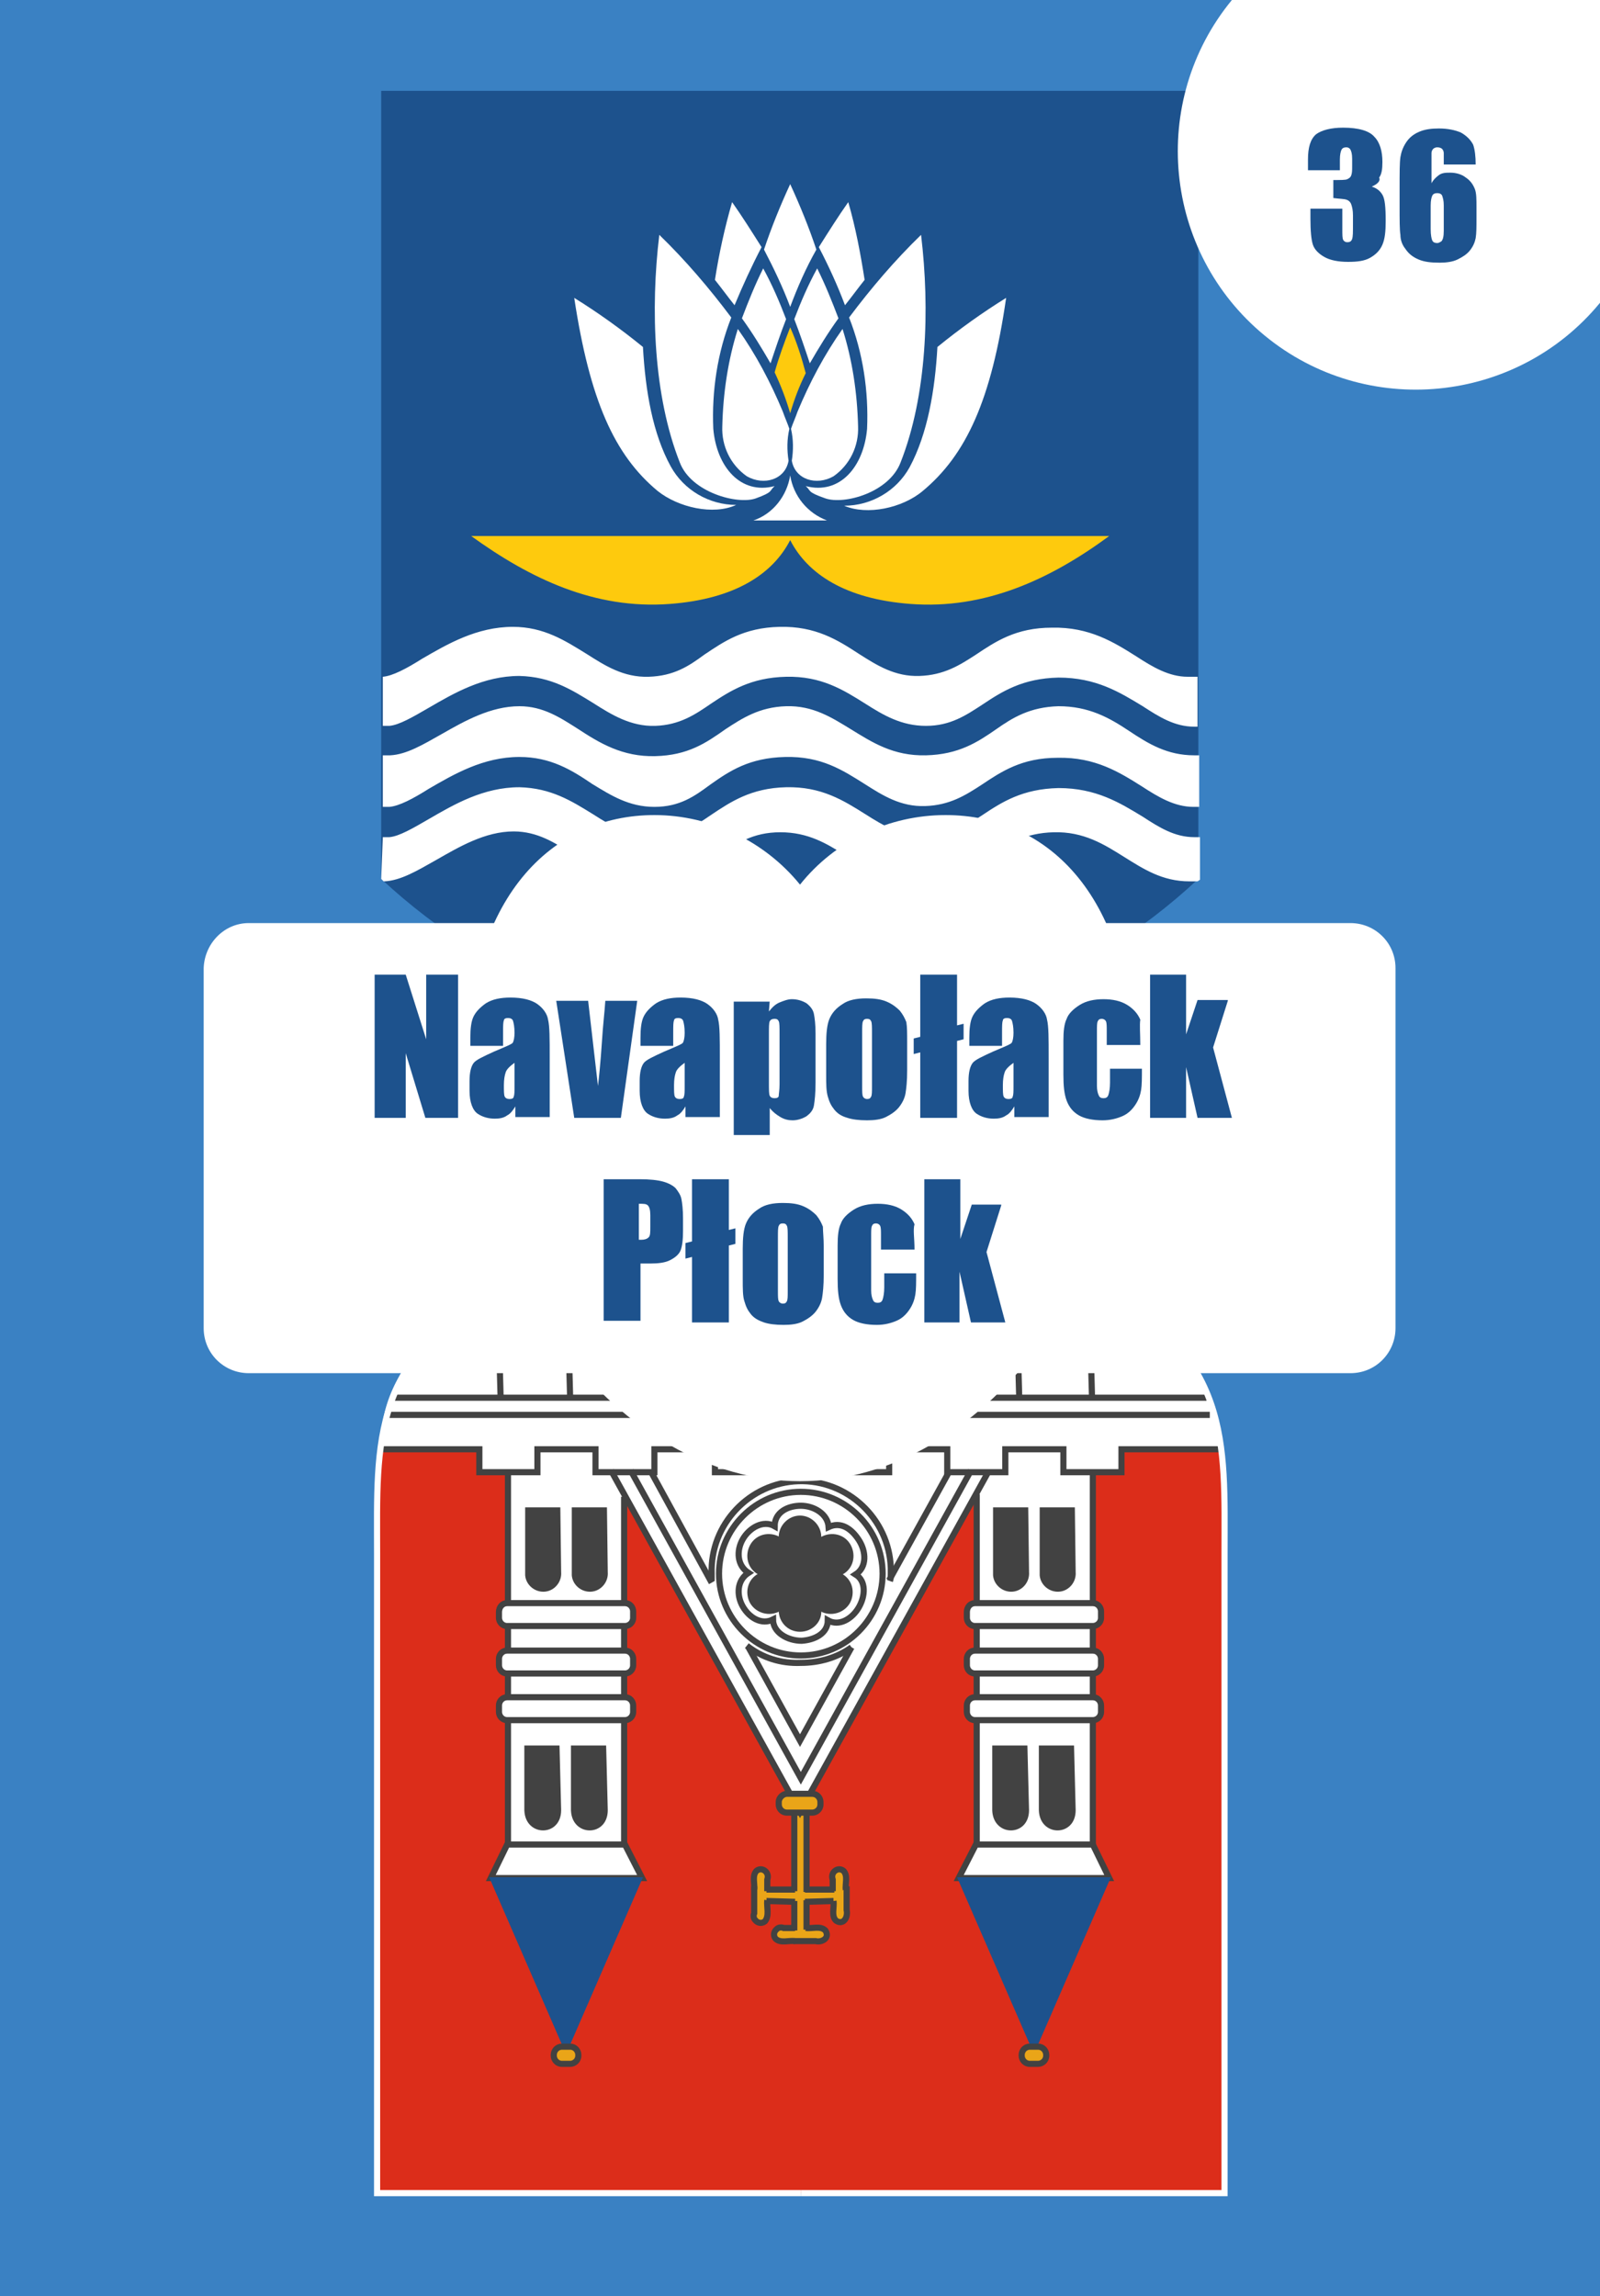 <?xml version="1.0" encoding="utf-8"?>
<!-- Generator: Adobe Illustrator 26.0.1, SVG Export Plug-In . SVG Version: 6.00 Build 0)  -->
<svg version="1.1" id="Слой_1" xmlns="http://www.w3.org/2000/svg" xmlns:xlink="http://www.w3.org/1999/xlink" x="0px" y="0px"
	 viewBox="0 0 195.6 280.6" style="enable-background:new 0 0 195.6 280.6;" xml:space="preserve">
<rect x="0" y="0" width="195.6" height="280.6" fill="#333333" stroke="none"/>
<style type="text/css">
	.st0{clip-path:url(#SVGID_00000180330748232285464800000013328326155104724121_);fill:#3A81C3;}
	.st1{clip-path:url(#SVGID_00000001657249245508281380000013901146207685534141_);}
	.st2{fill-rule:evenodd;clip-rule:evenodd;fill:#DC2D1A;}
	.st3{clip-path:url(#SVGID_00000173146518918345896250000008382686801535279002_);}
	.st4{fill-rule:evenodd;clip-rule:evenodd;fill:#FFFFFF;}
	.st5{fill:#FFFFFF;}
	.st6{clip-path:url(#SVGID_00000077311991076970897450000004373550240620998828_);}
	.st7{fill-rule:evenodd;clip-rule:evenodd;fill:#EAA518;}
	.st8{fill-rule:evenodd;clip-rule:evenodd;fill:#EAA518;stroke:#424242;stroke-width:0.75;stroke-miterlimit:10;}
	.st9{fill-rule:evenodd;clip-rule:evenodd;fill:#FFFFFF;stroke:#424242;stroke-width:0.75;stroke-miterlimit:10;}
	.st10{fill:#FFFFFF;stroke:#424242;stroke-width:0.75;stroke-miterlimit:10;}
	.st11{fill-rule:evenodd;clip-rule:evenodd;fill:#424242;}
	.st12{fill-rule:evenodd;clip-rule:evenodd;fill:#1D528D;}
	.st13{fill:#EAA518;stroke:#424242;stroke-width:0.75;stroke-miterlimit:10;}
	.st14{fill:#424242;}
	.st15{fill:none;stroke:#424242;stroke-width:0.75;stroke-miterlimit:10;}
	.st16{clip-path:url(#SVGID_00000161622017707104589360000000417990134980144562_);}
	.st17{fill:none;stroke:#FFFFFF;stroke-width:0.75;stroke-miterlimit:10;}
	
		.st18{clip-path:url(#SVGID_00000049184768563960796040000007547556583645388968_);fill-rule:evenodd;clip-rule:evenodd;fill:#1D528D;}
	.st19{clip-path:url(#SVGID_00000023243378046653680670000014668080488009671832_);fill:#FFFFFF;}
	.st20{clip-path:url(#SVGID_00000014600045973530258970000013658524778249485997_);fill:#FFFFFF;}
	.st21{clip-path:url(#SVGID_00000136369240503068457350000008167566765773509769_);fill:#FFFFFF;}
	
		.st22{clip-path:url(#SVGID_00000044149334520094348670000007816369445875019420_);fill-rule:evenodd;clip-rule:evenodd;fill:#FECA0D;}
	
		.st23{clip-path:url(#SVGID_00000044889025116714565260000012871874754095252923_);fill-rule:evenodd;clip-rule:evenodd;fill:#FECA0D;}
	
		.st24{clip-path:url(#SVGID_00000183235465568660104430000014166229195528298650_);fill-rule:evenodd;clip-rule:evenodd;fill:#FFFFFF;}
	
		.st25{clip-path:url(#SVGID_00000176757212982144202380000005741417093683095472_);fill-rule:evenodd;clip-rule:evenodd;fill:#FFFFFF;}
	
		.st26{clip-path:url(#SVGID_00000170966615698001337860000015463558188600088222_);fill-rule:evenodd;clip-rule:evenodd;fill:#FFFFFF;}
	
		.st27{clip-path:url(#SVGID_00000111187770443744305020000008603739220549805481_);fill-rule:evenodd;clip-rule:evenodd;fill:#FFFFFF;}
	
		.st28{clip-path:url(#SVGID_00000176012486231298198670000017929211627849076136_);fill-rule:evenodd;clip-rule:evenodd;fill:#FFFFFF;}
	
		.st29{clip-path:url(#SVGID_00000049906100392851541820000013381054765904888223_);fill-rule:evenodd;clip-rule:evenodd;fill:#FFFFFF;}
	
		.st30{clip-path:url(#SVGID_00000143583997977334527920000014614004885763866784_);fill-rule:evenodd;clip-rule:evenodd;fill:#FFFFFF;}
	
		.st31{clip-path:url(#SVGID_00000029734218687635033940000009591673728784104596_);fill-rule:evenodd;clip-rule:evenodd;fill:#FFFFFF;}
	
		.st32{clip-path:url(#SVGID_00000104673671146326679230000004205046333843003063_);fill-rule:evenodd;clip-rule:evenodd;fill:#FFFFFF;}
	
		.st33{clip-path:url(#SVGID_00000023281883041365333190000001481456181817770368_);fill-rule:evenodd;clip-rule:evenodd;fill:#FFFFFF;}
	
		.st34{clip-path:url(#SVGID_00000067920592188232221370000013127371928387157645_);fill-rule:evenodd;clip-rule:evenodd;fill:#FFFFFF;}
	
		.st35{clip-path:url(#SVGID_00000011750069163270491580000013894845344671048579_);fill-rule:evenodd;clip-rule:evenodd;fill:#FFFFFF;}
	.st36{clip-path:url(#SVGID_00000114766041732250813130000002438753362449116570_);fill:#FFFFFF;}
	.st37{clip-path:url(#SVGID_00000175316680671436002820000015465583441062636728_);fill:#FFFFFF;}
	.st38{clip-path:url(#SVGID_00000180358237706650280330000010662053114128913029_);fill:#FFFFFF;}
	.st39{enable-background:new    ;}
	.st40{fill:#1D528D;}
</style>
<g>
	<g>
		<defs>
			<rect id="SVGID_1_" width="195.6" height="280.6"/>
		</defs>
		<clipPath id="SVGID_00000036241878980703375120000003446089382982510487_">
			<use xlink:href="#SVGID_1_"  style="overflow:visible;"/>
		</clipPath>
		
			<rect x="-9.2" y="-8.4" style="clip-path:url(#SVGID_00000036241878980703375120000003446089382982510487_);fill:#3A81C3;" width="214" height="297.9"/>
	</g>
	<g>
		<defs>
			<rect id="SVGID_00000000921343053136180370000012052668588132050618_" width="195.6" height="280.6"/>
		</defs>
		<clipPath id="SVGID_00000155861700677284197200000018327074756922407308_">
			<use xlink:href="#SVGID_00000000921343053136180370000012052668588132050618_"  style="overflow:visible;"/>
		</clipPath>
		<g id="layer5" style="clip-path:url(#SVGID_00000155861700677284197200000018327074756922407308_);">
			<path id="path1481" class="st2" d="M98,138.1c7.7,7.7,24,12.1,35.7,18.5c16.9,9.1,16,19.6,16,33.2V268H97.9
				C90.4,204,91.2,144.9,98,138.1z"/>
			<path id="path1483" class="st2" d="M97.8,138.1c-7.7,7.7-24,12.1-35.7,18.5c-16.9,9.1-16,19.6-16,33.2V268h51.8"/>
		</g>
	</g>
	<g>
		<defs>
			<rect id="SVGID_00000000924589663409559040000001034632980142375320_" width="195.6" height="280.6"/>
		</defs>
		<clipPath id="SVGID_00000016038182567488603620000009388221439527080100_">
			<use xlink:href="#SVGID_00000000924589663409559040000001034632980142375320_"  style="overflow:visible;"/>
		</clipPath>
		<g id="layer4" style="clip-path:url(#SVGID_00000016038182567488603620000009388221439527080100_);">
			<path id="path2505" class="st4" d="M149.1,177.3H46.6c-1.1-22.3,40-27.3,51.2-39C108.6,148.9,149.8,155,149.1,177.3z"/>
			<g id="g2749">
				<path id="path2509" class="st4" d="M98.3,220.7l25.7-46.4H95.2C96.2,189.9,93.6,219,98.3,220.7z"/>
				<path id="path2512" class="st4" d="M97.8,221.7l-26.3-47.4h28.8C99.3,189.8,103,198.6,97.8,221.7z"/>
			</g>
			<rect id="rect2514" x="130" y="174.1" class="st5" width="7.1" height="5.9"/>
			<rect id="rect2520" x="58.7" y="174.4" class="st5" width="7.2" height="5.5"/>
			<rect id="rect2753" x="62.2" y="173.1" class="st5" width="14.4" height="9.8"/>
			<rect id="rect2755" x="119.3" y="175.9" class="st5" width="14.1" height="7.2"/>
		</g>
	</g>
	<g>
		<defs>
			<rect id="SVGID_00000172433694105732341660000003575117145451252879_" width="195.6" height="280.6"/>
		</defs>
		<clipPath id="SVGID_00000109718688920557788830000005737524808392076191_">
			<use xlink:href="#SVGID_00000172433694105732341660000003575117145451252879_"  style="overflow:visible;"/>
		</clipPath>
		<g id="layer3" style="clip-path:url(#SVGID_00000109718688920557788830000005737524808392076191_);">
			<g id="g3751">
				<path id="rect3705" class="st7" d="M97.1,237.2v-15.8c0.5,0.1,1.6-0.4,1.5,0.4v15.4L97.1,237.2L97.1,237.2z"/>
				<path id="rect2830" class="st7" d="M103.4,232.4H92.2c0.1-0.5-0.3-1.5,0.3-1.5h10.9V232.4z"/>
				<g id="g2802">
					<path id="path2776" class="st8" d="M97.2,237.2c-0.8-0.1-1.8,0.3-2.4-0.3c-0.3-0.4-0.2-0.9,0.2-1.2c0.2-0.2,0.6-0.2,0.8-0.1
						h1.4"/>
					<path id="path2778" class="st8" d="M98.5,235.6c0.8,0.1,1.8-0.3,2.4,0.3c0.6,0.9-0.4,1.5-1.2,1.3H97"/>
					<path id="path2780" class="st8" d="M97.1,235.9v-3.6 M98.6,221.4c0,3.3,0,6.5,0,9.8 M97.1,231.1v-9.7 M98.6,232.2v3.6"/>
				</g>
				<path id="path2812" class="st8" d="M92.2,231c0.1-0.8-0.3-1.8,0.3-2.4c0.4-0.3,0.9-0.2,1.2,0.2c0.2,0.3,0.2,0.6,0.1,0.9v1.4"/>
				<path id="path2814" class="st8" d="M93.8,232.2c-0.1,0.8,0.3,1.9-0.3,2.6c-0.4,0.3-0.9,0.2-1.2-0.2c-0.2-0.2-0.2-0.6-0.1-0.8
					c0-1.1,0-2.2,0-3.3"/>
				<path id="path2816" class="st8" d="M93.7,230.9h3.5 M97.2,232.4l-3.5-0.1"/>
				<path id="path2822" class="st8" d="M103.4,231c-0.1-0.8,0.3-1.8-0.3-2.4c-0.4-0.3-0.9-0.2-1.2,0.2c-0.2,0.3-0.2,0.6-0.1,0.9v1.4
					"/>
				<path id="path2824" class="st8" d="M101.9,232.3c0.1,0.8-0.3,1.8,0.3,2.4c0.9,0.6,1.5-0.4,1.3-1.3v-2.9"/>
				<path id="path2826" class="st8" d="M102,230.9h-3.6 M98.4,232.4l3.5-0.1"/>
			</g>
			<g id="g2646">
				<path id="rect2611" class="st9" d="M133.6,179.8v46.6h-14.2v-43.8"/>
				<path id="rect2617" class="st10" d="M119.2,207.4h14.4c0.6,0,1,0.5,1,1v0.8c0,0.6-0.5,1-1,1h-14.4c-0.6,0-1-0.5-1-1v-0.8
					C118.2,207.9,118.6,207.4,119.2,207.4z"/>
				<path id="rect2619" class="st10" d="M119.2,201.7h14.4c0.6,0,1,0.5,1,1v0.8c0,0.6-0.5,1-1,1h-14.4c-0.6,0-1-0.5-1-1v-0.8
					C118.2,202.2,118.6,201.7,119.2,201.7z"/>
				<path id="rect2621" class="st10" d="M119.2,195.9h14.4c0.6,0,1,0.5,1,1v0.8c0,0.6-0.5,1-1,1h-14.4c-0.6,0-1-0.5-1-1V197
					C118.2,196.4,118.6,195.9,119.2,195.9z"/>
				<g id="g2625">
					<path id="rect2593" class="st11" d="M131.5,221.2c0,3.3-4.4,3.3-4.5,0v-7.9h4.3L131.5,221.2z"/>
					<path id="path2623" class="st11" d="M125.8,221.2c0,3.3-4.4,3.3-4.5,0v-7.9h4.3L125.8,221.2z"/>
				</g>
				<g id="g2629">
					<path id="path2631" class="st11" d="M131.5,192.1c0.1,1.2-0.8,2.3-2,2.4c-1.2,0.1-2.3-0.8-2.4-2c0-0.1,0-0.3,0-0.4v-7.9h4.3
						L131.5,192.1z"/>
					<path id="path2633" class="st11" d="M125.8,192.1c0.1,1.2-0.8,2.3-2,2.4c-1.2,0.1-2.3-0.8-2.4-2c0-0.1,0-0.3,0-0.4v-7.9h4.3
						L125.8,192.1z"/>
				</g>
				<path id="path2635" class="st9" d="M133.6,225.4l2,4.1h-18.4l2.1-4.1H133.6z"/>
				<path id="path2637" class="st12" d="M135.8,229.4l-9.4,21.6l-9.4-21.6H135.8z"/>
				<path id="rect2639" class="st13" d="M125.9,250.1h1c0.6,0,1,0.5,1,1v0.1c0,0.6-0.5,1-1,1h-1c-0.6,0-1-0.5-1-1v-0.1
					C124.9,250.6,125.3,250.1,125.9,250.1z"/>
			</g>
			<g id="g2661">
				<path id="rect2663" class="st9" d="M76.3,182.9v43.4H62.1V180"/>
				<path id="rect2665" class="st10" d="M62,207.4h14.4c0.6,0,1,0.5,1,1v0.8c0,0.6-0.5,1-1,1H62c-0.6,0-1-0.5-1-1v-0.8
					C61,207.9,61.4,207.4,62,207.4z"/>
				<path id="rect2667" class="st10" d="M62,201.7h14.4c0.6,0,1,0.5,1,1v0.8c0,0.6-0.5,1-1,1H62c-0.6,0-1-0.5-1-1v-0.8
					C61,202.2,61.4,201.7,62,201.7z"/>
				<path id="rect2669" class="st10" d="M62,195.9h14.4c0.6,0,1,0.5,1,1v0.8c0,0.6-0.5,1-1,1H62c-0.6,0-1-0.5-1-1V197
					C61,196.4,61.4,195.9,62,195.9z"/>
				<g id="g2671">
					<path id="path2673" class="st11" d="M74.3,221.2c0,3.3-4.4,3.3-4.5,0v-7.9h4.3L74.3,221.2z"/>
					<path id="path2675" class="st11" d="M68.6,221.2c0,3.3-4.4,3.3-4.5,0v-7.9h4.3L68.6,221.2z"/>
				</g>
				<g id="g2677">
					<path id="path2679" class="st11" d="M74.3,192.1c0.1,1.2-0.8,2.3-2,2.4c-1.2,0.1-2.3-0.8-2.4-2c0-0.1,0-0.3,0-0.4v-7.9h4.3
						L74.3,192.1z"/>
					<path id="path2681" class="st11" d="M68.6,192.1c0.1,1.2-0.8,2.3-2,2.4c-1.2,0.1-2.3-0.8-2.4-2c0-0.1,0-0.3,0-0.4v-7.9h4.3
						L68.6,192.1z"/>
				</g>
				<path id="path2683" class="st9" d="M76.4,225.4l2.1,4.1H60l2-4.1H76.4z"/>
				<path id="path2685" class="st12" d="M78.6,229.4L69.2,251l-9.4-21.6H78.6z"/>
				<path id="rect2687" class="st13" d="M68.7,250.1h1c0.6,0,1,0.5,1,1v0.1c0,0.6-0.5,1-1,1h-1c-0.6,0-1-0.5-1-1v-0.1
					C67.7,250.6,68.1,250.1,68.7,250.1z"/>
			</g>
			<g id="g2491">
				<path id="path2428" class="st10" d="M98,200.5c1.6-0.1,3.2-0.9,3.2-2.5c1.4,0.8,3-0.2,3.8-1.6s0.9-3.2-0.4-4
					c1.4-0.9,1.3-2.8,0.4-4.2s-2.2-2.3-3.7-1.6c-0.1-1.6-1.8-2.6-3.4-2.6s-3.2,0.8-3.2,2.5c-1.4-0.8-3.1,0.2-3.9,1.6
					s-0.7,3.2,0.7,4.1c-1.4,0.9-1.5,2.7-0.7,4.1s2.3,2.3,3.7,1.6C94.5,199.5,96.3,200.5,98,200.5L98,200.5z"/>
				<path id="path2360" class="st14" d="M99.4,191.4c-0.7-1.3-0.3-2.9,1-3.6s2.9-0.3,3.6,1s0.3,2.9-1,3.6
					C101.8,193.1,100.2,192.7,99.4,191.4C99.5,191.4,99.5,191.4,99.4,191.4z"/>
				<path id="path2362" class="st14" d="M91.7,195.9c-0.7-1.3-0.3-2.9,1-3.6c1.3-0.7,2.9-0.3,3.6,1s0.3,2.9-1,3.6
					C94,197.6,92.4,197.1,91.7,195.9L91.7,195.9z"/>
				<path id="path2394" class="st14" d="M97.8,190.4c-1.5,0-2.6-1.2-2.6-2.6s1.2-2.6,2.6-2.6s2.6,1.2,2.6,2.6
					C100.5,189.3,99.3,190.4,97.8,190.4C97.9,190.5,97.9,190.5,97.8,190.4z"/>
				<path id="path2396" class="st14" d="M97.8,199.4c-1.5,0-2.6-1.2-2.6-2.6s1.2-2.6,2.6-2.6s2.6,1.2,2.6,2.6
					C100.5,198.2,99.3,199.4,97.8,199.4C97.9,199.4,97.9,199.4,97.8,199.4z"/>
				<path id="path2400" class="st14" d="M96.3,191.4c0.7-1.3,0.3-2.9-1-3.6s-2.9-0.3-3.6,1s-0.3,2.9,1,3.6
					C93.9,193.1,95.5,192.7,96.3,191.4C96.2,191.4,96.3,191.4,96.3,191.4z"/>
				<path id="path2402" class="st14" d="M103.9,195.9c0.7-1.3,0.3-2.9-1-3.6c-1.3-0.7-2.9-0.3-3.6,1s-0.3,2.9,1,3.6
					C101.6,197.6,103.2,197.1,103.9,195.9L103.9,195.9z"/>
				<path id="path2406" class="st14" d="M97.8,194.9c-1.5,0-2.6-1.2-2.6-2.6c0-1.5,1.2-2.6,2.6-2.6s2.6,1.2,2.6,2.6l0,0
					C100.5,193.8,99.3,194.9,97.8,194.9C97.9,194.9,97.9,194.9,97.8,194.9z"/>
			</g>
			<path id="path2487" class="st15" d="M104.1,201.3c-1.8,1.3-4,1.9-6.2,1.9c-2.4,0.1-4.7-0.6-6.6-2.1 M87,193.2c0-0.3,0-0.6,0-0.9
				c-0.2-6,4.6-11.1,10.6-11.3s11.1,4.6,11.3,10.6c0,0.2,0,0.4,0,0.7s0,0.6-0.1,0.9"/>
			<path id="path2489" class="st15" d="M87.9,192.3c0-5.5,4.5-10,10-10s10,4.5,10,10l0,0c0,5.5-4.5,10-10,10S87.9,197.8,87.9,192.3z
				"/>
			<path id="path2530" class="st15" d="M147.9,172.9H47.3"/>
			<path id="path2532" class="st15" d="M147.5,170.8H48.1"/>
			<path id="path2534" class="st15" d="M142.7,163.3H52.9"/>
			<path id="path2536" class="st15" d="M131.7,155.8h-68"/>
			<path id="path2538" class="st15" d="M149.3,177.1h-12.2v2.8H130v-2.8h-7.1v2.8h-7.1v-2.8h-7.1v2.8h-7.1v-2.8h-7.1v2.8h-7.1v-2.8
				H80v2.8h-7.2v-2.8h-7.1v2.8h-7.1v-2.8H46.5"/>
			<path id="path2540" class="st15" d="M133.5,170.8l-0.2-7.3"/>
			<path id="path2543" class="st15" d="M61.2,170.8l-0.2-7.3"/>
			<path id="path2545" class="st15" d="M69.7,170.8l-0.2-7.3"/>
			<path id="path2547" class="st15" d="M78.3,170.8l-0.2-7.3"/>
			<path id="path2549" class="st15" d="M124.6,170.8l-0.2-7.3"/>
			<path id="path2551" class="st15" d="M115.6,170.8l-0.2-7.3"/>
			<path id="path2553" class="st15" d="M106.7,170.8l-0.2-7.3"/>
			<path id="path2555" class="st15" d="M86.9,170.8l-0.2-7.3"/>
			<path id="path2557" class="st15" d="M129.1,163.2l-0.2-7.3"/>
			<path id="path2559" class="st15" d="M120.1,163.2l-0.2-7.3"/>
			<path id="path2561" class="st15" d="M74,163.3l-0.2-7.3"/>
			<path id="path2563" class="st15" d="M65.4,163.4l-0.2-7.3"/>
			<path id="path2565" class="st15" d="M124.3,156l-0.2-3.8"/>
			<path id="path2567" class="st15" d="M115.4,155.9l-0.2-7.3"/>
			<path id="path2569" class="st15" d="M69.6,156l-0.2-3"/>
			<path id="path2571" class="st15" d="M78.2,155.9l-0.2-6.5"/>
			<path id="path2575" class="st15" d="M74.7,179.7l23.1,41.7l23-41.5"/>
			<path id="path2577" class="st15" d="M77.1,179.7l20.8,37.6l20.8-37.6"/>
			<path id="path2579" class="st15" d="M79.5,179.7l7.5,13.7 M108.7,193.1l7.3-13.2 M91.5,201.3l6.3,11.4l6.3-11.4"/>
			<path id="path2584" class="st9" d="M111.5,146.7v10.1c0,7.5-6.1,13.7-13.7,13.7c-7.5,0-13.7-6.1-13.7-13.7v-10.1"/>
			<path id="path2587" class="st15" d="M108.9,145.4v11.5c0,6.1-5,11.1-11.1,11.1s-11.1-5-11.1-11.1v-11.6"/>
			<path id="path2597" class="st11" d="M105.1,157.8c0.1,5.4-7.3,5.4-7.4,0L97.6,138c2.2,2.2,4.7,4,7.5,5.3V157.8z"/>
			<path id="path2599" class="st11" d="M97.9,157.8c0,5.4-7.3,5.4-7.4,0v-14.5c2.5-1.6,5-3.4,7.4-5.3V157.8z"/>
			<path id="path2601" class="st11" d="M101.5,161.2c0,5.4-7.3,5.5-7.4,0v-12.9h7.4V161.2z"/>
			<path id="rect2757" class="st13" d="M96.2,219.2h3.1c0.6,0,1,0.5,1,1v0.3c0,0.6-0.5,1-1,1h-3.1c-0.6,0-1-0.5-1-1v-0.3
				C95.2,219.7,95.7,219.2,96.2,219.2z"/>
		</g>
	</g>
	<g>
		<defs>
			<rect id="SVGID_00000166658974461803436760000008668266902868528525_" width="195.6" height="280.6"/>
		</defs>
		<clipPath id="SVGID_00000155106362531855420250000007089760231954643628_">
			<use xlink:href="#SVGID_00000166658974461803436760000008668266902868528525_"  style="overflow:visible;"/>
		</clipPath>
		<g id="layer2" style="clip-path:url(#SVGID_00000155106362531855420250000007089760231954643628_);">
			<path id="path3989" class="st17" d="M98,138.1c7.7,7.7,24,12.1,35.7,18.5c16.9,9.1,16,19.6,16,33.2V268H97.9"/>
			<path id="path1478" class="st17" d="M97.8,138.1c-7.7,7.7-24,12.1-35.7,18.5c-16.9,9.1-16,19.6-16,33.2V268h51.8"/>
		</g>
	</g>
	<g>
		<defs>
			<rect id="SVGID_00000123426136375242276540000011500392470572572290_" width="195.6" height="280.6"/>
		</defs>
		<clipPath id="SVGID_00000069395501110711522070000011119743022057757613_">
			<use xlink:href="#SVGID_00000123426136375242276540000011500392470572572290_"  style="overflow:visible;"/>
		</clipPath>
		
			<path id="_50117184-1" style="clip-path:url(#SVGID_00000069395501110711522070000011119743022057757613_);fill-rule:evenodd;clip-rule:evenodd;fill:#1D528D;" d="
			M46.6,107.4c28.2,26.2,71.8,26.2,99.9,0V11.1H46.6V107.4z"/>
	</g>
	<g>
		<defs>
			<rect id="SVGID_00000156558748759176097240000004832498582532609173_" width="195.6" height="280.6"/>
		</defs>
		<clipPath id="SVGID_00000075135904734575410980000017987875874683020199_">
			<use xlink:href="#SVGID_00000156558748759176097240000004832498582532609173_"  style="overflow:visible;"/>
		</clipPath>
		<path id="path3826" style="clip-path:url(#SVGID_00000075135904734575410980000017987875874683020199_);fill:#FFFFFF;" d="
			M46.6,82.7h0.2c1.2-0.1,2.9-1,4.8-2.2c3.1-1.8,6.7-3.9,11.1-3.9c3.8,0,6.4,1.7,9,3.3c2.2,1.4,4.5,2.9,7.6,2.8s4.9-1.3,6.8-2.7
			c2.4-1.6,4.8-3.3,9.2-3.4s7.1,1.6,9.7,3.3c2.2,1.4,4.4,2.8,7.4,2.7s4.9-1.3,6.9-2.6c2.4-1.6,4.9-3.3,9.3-3.3
			c4.6-0.1,7.6,1.8,10.3,3.5c2,1.3,4,2.5,6.3,2.5c0.4,0,0.8,0,1.2,0v6.1H146c-2.4,0-4.3-1.2-6.3-2.5c-2.8-1.7-5.7-3.5-10.3-3.5
			c-4.4,0.1-6.9,1.7-9.3,3.3c-2,1.3-3.9,2.6-6.9,2.6s-5.2-1.3-7.4-2.7c-2.7-1.7-5.4-3.4-9.7-3.3s-6.8,1.7-9.2,3.3
			c-1.9,1.3-3.8,2.6-6.8,2.7s-5.4-1.4-7.6-2.8c-2.6-1.6-5.1-3.2-9-3.3c-4.4,0-8,2.1-11.1,3.9c-1.9,1.1-3.6,2.1-4.8,2.2h-0.8v-6H46.6
			z"/>
	</g>
	<g>
		<defs>
			<rect id="SVGID_00000164486873124968255120000000672390501767422341_" width="195.6" height="280.6"/>
		</defs>
		<clipPath id="SVGID_00000034796376862894096290000013167411475473484198_">
			<use xlink:href="#SVGID_00000164486873124968255120000000672390501767422341_"  style="overflow:visible;"/>
		</clipPath>
		<path id="path3824" style="clip-path:url(#SVGID_00000034796376862894096290000013167411475473484198_);fill:#FFFFFF;" d="
			M46.6,107.4l0.3,0.3H47c2-0.1,4-1.3,6.3-2.6c2.8-1.6,6-3.5,9.5-3.5c2.9,0,5.1,1.4,7.2,2.8c2.7,1.7,5.3,3.4,9.4,3.3
			s6.2-1.6,8.6-3.2c2-1.4,4-2.8,7.4-2.8s5.7,1.4,7.9,2.8c2.6,1.7,5.2,3.3,9.2,3.2s6.3-1.6,8.7-3.2c2-1.4,4.1-2.7,7.6-2.8
			c3.7-0.1,6.2,1.5,8.6,3s4.7,3,8,3h1l0.3-0.2v-5.2H146c-2.4,0-4.3-1.2-6.3-2.5c-2.8-1.7-5.7-3.5-10.3-3.5c-4.4,0.1-6.9,1.7-9.3,3.3
			c-2,1.3-3.9,2.6-6.9,2.6s-5.2-1.3-7.4-2.7c-2.7-1.7-5.4-3.4-9.7-3.3s-6.8,1.8-9.2,3.4c-1.9,1.3-3.8,2.6-6.8,2.7s-5.4-1.4-7.6-2.8
			c-2.6-1.6-5.1-3.2-9-3.3c-4.4,0-8,2.1-11.1,3.9c-1.9,1.1-3.6,2.1-4.8,2.2h-0.1c-0.2,0-0.5,0-0.7,0L46.6,107.4L46.6,107.4z"/>
	</g>
	<g>
		<defs>
			<rect id="SVGID_00000006686967721329671900000008836616148195367316_" width="195.6" height="280.6"/>
		</defs>
		<clipPath id="SVGID_00000021806906250838498250000004407195413111347355_">
			<use xlink:href="#SVGID_00000006686967721329671900000008836616148195367316_"  style="overflow:visible;"/>
		</clipPath>
		<path id="_160033752" style="clip-path:url(#SVGID_00000021806906250838498250000004407195413111347355_);fill:#FFFFFF;" d="
			M146.6,98.6v-6.3H146c-3.3,0-5.6-1.4-8-3s-4.9-3-8.6-3c-3.5,0.1-5.6,1.4-7.6,2.8c-2.3,1.6-4.6,3.1-8.6,3.2s-6.6-1.6-9.2-3.2
			c-2.3-1.4-4.6-2.9-7.9-2.8s-5.4,1.5-7.4,2.8c-2.4,1.7-4.6,3.2-8.6,3.3s-6.8-1.6-9.4-3.3c-2.2-1.4-4.3-2.8-7.2-2.8
			c-3.5,0-6.7,1.8-9.5,3.4c-2.3,1.3-4.3,2.5-6.3,2.6h-0.1c-0.3,0-0.6,0-0.8,0v6.3h0.8c1.2-0.1,2.9-1,4.8-2.2
			c3.1-1.8,6.7-3.9,11.1-3.9c3.8,0,6.4,1.6,8.9,3.3c2.3,1.4,4.5,2.8,7.6,2.8s4.9-1.3,6.8-2.7c2.4-1.7,4.8-3.3,9.2-3.4s7,1.6,9.7,3.3
			c2.2,1.4,4.4,2.8,7.4,2.7s4.9-1.3,6.9-2.6c2.4-1.6,4.9-3.3,9.3-3.3c4.6-0.1,7.6,1.8,10.3,3.5c2,1.3,4,2.5,6.3,2.5L146.6,98.6z"/>
	</g>
	<g>
		<defs>
			<rect id="SVGID_00000170969231053071081530000006314933668216632725_" width="195.6" height="280.6"/>
		</defs>
		<clipPath id="SVGID_00000090974696904993202950000015575872198674716832_">
			<use xlink:href="#SVGID_00000170969231053071081530000006314933668216632725_"  style="overflow:visible;"/>
		</clipPath>
		
			<path id="_160033320" style="clip-path:url(#SVGID_00000090974696904993202950000015575872198674716832_);fill-rule:evenodd;clip-rule:evenodd;fill:#FECA0D;" d="
			M135.6,65.5h-78c7.2,5.2,15.1,9,24.3,8.3c8-0.6,12.6-3.7,14.7-7.8c2.1,4.1,6.7,7.2,14.7,7.8C120.4,74.5,128.4,70.8,135.6,65.5
			L135.6,65.5z"/>
	</g>
	<g>
		<defs>
			<rect id="SVGID_00000063603133162601624750000014087609151319843257_" width="195.6" height="280.6"/>
		</defs>
		<clipPath id="SVGID_00000047020104810845853980000011488423264732106942_">
			<use xlink:href="#SVGID_00000063603133162601624750000014087609151319843257_"  style="overflow:visible;"/>
		</clipPath>
		
			<path id="_160034136" style="clip-path:url(#SVGID_00000047020104810845853980000011488423264732106942_);fill-rule:evenodd;clip-rule:evenodd;fill:#FECA0D;" d="
			M96.6,50.5c0.5-1.7,1.1-3.3,1.9-4.9c-0.5-1.9-1.1-3.8-1.9-5.6c-0.7,1.8-1.4,3.7-1.9,5.5C95.5,47.2,96.1,48.8,96.6,50.5z"/>
	</g>
	<g>
		<defs>
			<rect id="SVGID_00000092438202599775204220000012432414162019970437_" width="195.6" height="280.6"/>
		</defs>
		<clipPath id="SVGID_00000093888822133236209090000003449333475097712314_">
			<use xlink:href="#SVGID_00000092438202599775204220000012432414162019970437_"  style="overflow:visible;"/>
		</clipPath>
		
			<path id="_159703344" style="clip-path:url(#SVGID_00000093888822133236209090000003449333475097712314_);fill-rule:evenodd;clip-rule:evenodd;fill:#FFFFFF;" d="
			M96.1,39c-0.8-2.1-1.7-4.2-2.8-6.2c-1,2-1.8,4-2.6,6.1c1.3,1.8,2.4,3.6,3.5,5.5C94.8,42.6,95.4,40.8,96.1,39z"/>
	</g>
	<g>
		<defs>
			<rect id="SVGID_00000066496729637736916130000018395396507809580463_" width="195.6" height="280.6"/>
		</defs>
		<clipPath id="SVGID_00000050660070440043164670000003989713182225537449_">
			<use xlink:href="#SVGID_00000066496729637736916130000018395396507809580463_"  style="overflow:visible;"/>
		</clipPath>
		
			<path id="_159703128" style="clip-path:url(#SVGID_00000050660070440043164670000003989713182225537449_);fill-rule:evenodd;clip-rule:evenodd;fill:#FFFFFF;" d="
			M83.1,56.5c-3.2-8.1-3.6-18.7-2.5-27.8c3.2,3.1,6.1,6.5,8.8,10.1c-1.7,4.3-2.4,9-2.2,13.6c0.4,4.6,3.3,8.1,7.5,7
			c-0.7,0.6-0.1,0.7-2.3,1.5S84.5,60.2,83.1,56.5z"/>
	</g>
	<g>
		<defs>
			<rect id="SVGID_00000146488537275719638280000011677787114476826005_" width="195.6" height="280.6"/>
		</defs>
		<clipPath id="SVGID_00000103958560982095172530000015272543896787647415_">
			<use xlink:href="#SVGID_00000146488537275719638280000011677787114476826005_"  style="overflow:visible;"/>
		</clipPath>
		
			<path id="_159702384" style="clip-path:url(#SVGID_00000103958560982095172530000015272543896787647415_);fill-rule:evenodd;clip-rule:evenodd;fill:#FFFFFF;" d="
			M93.1,30.2c-1.2-1.9-2.4-3.8-3.6-5.5c-0.9,3.1-1.6,6.3-2.1,9.5c0.8,1,1.6,2.1,2.4,3.1C90.8,34.9,91.9,32.5,93.1,30.2z M101.1,52.5
			c0.1-0.6,0.1-1.2,0-1.8C101.1,51.3,101.1,51.9,101.1,52.5L101.1,52.5z"/>
	</g>
	<g>
		<defs>
			<rect id="SVGID_00000102534432635214554400000000577009300777599403_" width="195.6" height="280.6"/>
		</defs>
		<clipPath id="SVGID_00000156557410302269163430000010925489958712754863_">
			<use xlink:href="#SVGID_00000102534432635214554400000000577009300777599403_"  style="overflow:visible;"/>
		</clipPath>
		
			<path id="_160035048" style="clip-path:url(#SVGID_00000156557410302269163430000010925489958712754863_);fill-rule:evenodd;clip-rule:evenodd;fill:#FFFFFF;" d="
			M78.6,42.4c-2.7-2.2-5.5-4.2-8.4-6c1.9,12.5,4.9,19.2,10.2,23.6c2.5,2,6.8,3,9.6,1.7c-3.3,0-6.4-1.8-8-4.7
			C79.8,53,78.9,47.8,78.6,42.4L78.6,42.4z"/>
	</g>
	<g>
		<defs>
			<rect id="SVGID_00000152232331772110446100000018208812492600831921_" width="195.6" height="280.6"/>
		</defs>
		<clipPath id="SVGID_00000137838428151131774460000017530000280376071608_">
			<use xlink:href="#SVGID_00000152232331772110446100000018208812492600831921_"  style="overflow:visible;"/>
		</clipPath>
		
			<path id="_159703440" style="clip-path:url(#SVGID_00000137838428151131774460000017530000280376071608_);fill-rule:evenodd;clip-rule:evenodd;fill:#FFFFFF;" d="
			M90.2,40.2c2.2,3.1,4,6.5,5.5,10.1c0.2,0.6,0.6,1.5,0.8,2.1c-0.3,1.3-0.3,2.6-0.1,3.9c-0.4,2.3-3,3.1-5.1,1.9
			c-2-1.4-3.1-3.7-3-6.1C88.4,48,89,44,90.2,40.2L90.2,40.2z"/>
	</g>
	<g>
		<defs>
			<rect id="SVGID_00000037667674934889710860000010830998678132726408_" width="195.6" height="280.6"/>
		</defs>
		<clipPath id="SVGID_00000142876201789674418010000008460620891362383744_">
			<use xlink:href="#SVGID_00000037667674934889710860000010830998678132726408_"  style="overflow:visible;"/>
		</clipPath>
		
			<path id="_159703656" style="clip-path:url(#SVGID_00000142876201789674418010000008460620891362383744_);fill-rule:evenodd;clip-rule:evenodd;fill:#FFFFFF;" d="
			M97.1,39c0.8-2.1,1.7-4.2,2.8-6.2c1,2,1.8,4,2.6,6.1c-1.3,1.8-2.4,3.6-3.5,5.5C98.4,42.6,97.8,40.8,97.1,39z"/>
	</g>
	<g>
		<defs>
			<rect id="SVGID_00000121246444367293304630000008904499149729377189_" width="195.6" height="280.6"/>
		</defs>
		<clipPath id="SVGID_00000183956946061536604870000010277567420113214389_">
			<use xlink:href="#SVGID_00000121246444367293304630000008904499149729377189_"  style="overflow:visible;"/>
		</clipPath>
		
			<path id="_160109872" style="clip-path:url(#SVGID_00000183956946061536604870000010277567420113214389_);fill-rule:evenodd;clip-rule:evenodd;fill:#FFFFFF;" d="
			M110.1,56.5c3.2-8.1,3.6-18.7,2.5-27.8c-3.2,3.1-6.1,6.5-8.8,10.1c1.7,4.3,2.4,9,2.2,13.6c-0.4,4.6-3.3,8.1-7.5,7
			c0.7,0.6,0.1,0.7,2.4,1.5S108.7,60.2,110.1,56.5L110.1,56.5z"/>
	</g>
	<g>
		<defs>
			<rect id="SVGID_00000024719509806822013120000010284988189496712589_" width="195.6" height="280.6"/>
		</defs>
		<clipPath id="SVGID_00000137840261520545452810000013256612267192473247_">
			<use xlink:href="#SVGID_00000024719509806822013120000010284988189496712589_"  style="overflow:visible;"/>
		</clipPath>
		
			<path id="_159703848" style="clip-path:url(#SVGID_00000137840261520545452810000013256612267192473247_);fill-rule:evenodd;clip-rule:evenodd;fill:#FFFFFF;" d="
			M96.6,37.5c0.9-2.4,1.9-4.7,3.2-7c-0.9-2.7-2-5.4-3.2-8c-1.2,2.6-2.3,5.3-3.2,8C94.6,32.8,95.7,35.1,96.6,37.5z"/>
	</g>
	<g>
		<defs>
			<rect id="SVGID_00000071562056366064408360000015513865712399644067_" width="195.6" height="280.6"/>
		</defs>
		<clipPath id="SVGID_00000080191281279377425320000008221508964283397257_">
			<use xlink:href="#SVGID_00000071562056366064408360000015513865712399644067_"  style="overflow:visible;"/>
		</clipPath>
		
			<path id="_160110304" style="clip-path:url(#SVGID_00000080191281279377425320000008221508964283397257_);fill-rule:evenodd;clip-rule:evenodd;fill:#FFFFFF;" d="
			M100.1,30.2c1.2-1.9,2.4-3.8,3.6-5.5c0.9,3.1,1.5,6.3,2,9.5c-0.8,1-1.6,2.1-2.4,3.1C102.4,34.9,101.3,32.5,100.1,30.2z"/>
	</g>
	<g>
		<defs>
			<rect id="SVGID_00000142164927505631118670000012005458339503824024_" width="195.6" height="280.6"/>
		</defs>
		<clipPath id="SVGID_00000177458207222636456010000013320039412462980265_">
			<use xlink:href="#SVGID_00000142164927505631118670000012005458339503824024_"  style="overflow:visible;"/>
		</clipPath>
		
			<path id="_160136120" style="clip-path:url(#SVGID_00000177458207222636456010000013320039412462980265_);fill-rule:evenodd;clip-rule:evenodd;fill:#FFFFFF;" d="
			M114.6,42.4c2.7-2.2,5.5-4.2,8.4-6c-1.8,12.5-4.9,19.2-10.2,23.6c-2.5,2.1-6.8,3-9.6,1.8c3.3,0,6.4-1.8,8-4.7
			C113.4,53,114.3,47.7,114.6,42.4L114.6,42.4z"/>
	</g>
	<g>
		<defs>
			<rect id="SVGID_00000172432087150394227570000015871866585517962126_" width="195.6" height="280.6"/>
		</defs>
		<clipPath id="SVGID_00000013152174076639084920000017681064097671876539_">
			<use xlink:href="#SVGID_00000172432087150394227570000015871866585517962126_"  style="overflow:visible;"/>
		</clipPath>
		
			<path id="_159703368" style="clip-path:url(#SVGID_00000013152174076639084920000017681064097671876539_);fill-rule:evenodd;clip-rule:evenodd;fill:#FFFFFF;" d="
			M96.6,58.1c0.4,2.5,2.1,4.6,4.5,5.5h0.1H92h0.1C94.5,62.8,96.2,60.6,96.6,58.1L96.6,58.1z"/>
	</g>
	<g>
		<defs>
			<rect id="SVGID_00000151524412123915452760000015821426266946006969_" width="195.6" height="280.6"/>
		</defs>
		<clipPath id="SVGID_00000026879490787668833820000001688155888537958565_">
			<use xlink:href="#SVGID_00000151524412123915452760000015821426266946006969_"  style="overflow:visible;"/>
		</clipPath>
		
			<path id="_160110016" style="clip-path:url(#SVGID_00000026879490787668833820000001688155888537958565_);fill-rule:evenodd;clip-rule:evenodd;fill:#FFFFFF;" d="
			M103,40.2c-2.2,3.1-4,6.5-5.5,10.1c-0.2,0.6-0.6,1.5-0.8,2.1c0.3,1.3,0.3,2.6,0.1,3.9c0.4,2.3,3,3.1,5.1,1.9c2-1.4,3.1-3.7,3-6.1
			C104.8,48,104.2,44,103,40.2z"/>
	</g>
	<g>
		<defs>
			<rect id="SVGID_00000037662549430718905140000009664830037187055772_" width="195.6" height="280.6"/>
		</defs>
		<clipPath id="SVGID_00000072963325286128230610000000243911879974849440_">
			<use xlink:href="#SVGID_00000037662549430718905140000009664830037187055772_"  style="overflow:visible;"/>
		</clipPath>
		<path style="clip-path:url(#SVGID_00000072963325286128230610000000243911879974849440_);fill:#FFFFFF;" d="M80,99.6
			c-12.6,0-22.9,10.2-22.9,30.5c0,25.4,18.2,50.9,40.7,50.9s40.7-25.4,40.7-50.9c0-20.3-10.2-30.5-22.9-30.5
			c-6.9,0-13.5,3.1-17.8,8.5C93.5,102.8,86.9,99.6,80,99.6z"/>
	</g>
	<g>
		<defs>
			<rect id="SVGID_00000067926438891699412720000010002986080409324708_" width="195.6" height="280.6"/>
		</defs>
		<clipPath id="SVGID_00000179624979194692383100000008098025360688522660_">
			<use xlink:href="#SVGID_00000067926438891699412720000010002986080409324708_"  style="overflow:visible;"/>
		</clipPath>
		<path style="clip-path:url(#SVGID_00000179624979194692383100000008098025360688522660_);fill:#FFFFFF;" d="M30.4,112.8h134.7
			c3,0,5.5,2.4,5.5,5.5v44c0,3-2.4,5.5-5.5,5.5H30.4c-3,0-5.5-2.4-5.5-5.5v-44C25,115.3,27.4,112.8,30.4,112.8z"/>
	</g>
	<g>
		<defs>
			<rect id="SVGID_00000129928257213239508640000017125037250777164707_" width="195.6" height="280.6"/>
		</defs>
		<clipPath id="SVGID_00000005255845225882668470000004834972171423780542_">
			<use xlink:href="#SVGID_00000129928257213239508640000017125037250777164707_"  style="overflow:visible;"/>
		</clipPath>
	</g>
	<g>
		<defs>
			<rect id="SVGID_00000027576256981234398990000008916268030141000363_" width="195.6" height="280.6"/>
		</defs>
		<clipPath id="SVGID_00000036945468067704486900000017765870363315359420_">
			<use xlink:href="#SVGID_00000027576256981234398990000008916268030141000363_"  style="overflow:visible;"/>
		</clipPath>
	</g>
	<g>
		<defs>
			<rect id="SVGID_00000073680995310411799490000011328222203818171784_" width="195.6" height="280.6"/>
		</defs>
		<clipPath id="SVGID_00000007396263416284128510000013152944916623545265_">
			<use xlink:href="#SVGID_00000073680995310411799490000011328222203818171784_"  style="overflow:visible;"/>
		</clipPath>
		<path style="clip-path:url(#SVGID_00000007396263416284128510000013152944916623545265_);fill:#FFFFFF;" d="M150.6,0h29h16v16
			c0,7,0,14,0,21c-10.2,12.4-28.6,14.2-41,4S140.4,12.4,150.6,0z"/>
	</g>
	<g>
		<defs>
			<rect id="SVGID_00000128457421795508793870000016229823526986232753_" width="195.6" height="280.6"/>
		</defs>
		<clipPath id="SVGID_00000051341535825697585530000016416361844725250232_">
			<use xlink:href="#SVGID_00000128457421795508793870000016229823526986232753_"  style="overflow:visible;"/>
		</clipPath>
	</g>
</g>
<g class="st39">
	<path class="st40" d="M73.6,144.1h4.6c1.2,0,2.2,0.1,2.9,0.3c0.7,0.2,1.2,0.5,1.5,0.8c0.3,0.4,0.6,0.8,0.7,1.3s0.2,1.3,0.2,2.4v1.5
		c0,1.1-0.1,1.9-0.3,2.4c-0.2,0.5-0.7,0.9-1.3,1.2c-0.6,0.3-1.4,0.4-2.4,0.4h-1.2v7h-4.5V144.1z M78.1,147.1v4.4c0.1,0,0.2,0,0.3,0
		c0.4,0,0.7-0.1,0.9-0.3c0.2-0.2,0.2-0.6,0.2-1.3v-1.4c0-0.6-0.1-1-0.3-1.2S78.7,147.1,78.1,147.1z"/>
	<path class="st40" d="M89.1,150.3l0.8-0.2v1.9l-0.8,0.2v9.4h-4.5v-8l-0.8,0.2v-1.9l0.8-0.2v-7.6h4.5V150.3z"/>
	<path class="st40" d="M100.7,152.3v3.5c0,1.3-0.1,2.2-0.2,2.8c-0.1,0.6-0.4,1.2-0.8,1.7c-0.4,0.5-1,0.9-1.6,1.2s-1.4,0.4-2.3,0.4
		c-1,0-1.8-0.1-2.4-0.3s-1.2-0.5-1.6-1s-0.6-0.9-0.8-1.6c-0.2-0.6-0.2-1.5-0.2-2.7v-3.7c0-1.3,0.1-2.4,0.4-3.1
		c0.3-0.7,0.8-1.3,1.6-1.8c0.7-0.5,1.7-0.7,2.9-0.7c1,0,1.8,0.1,2.5,0.4c0.7,0.3,1.2,0.7,1.6,1.1c0.4,0.5,0.6,0.9,0.8,1.4
		C100.6,150.5,100.7,151.3,100.7,152.3z M96.3,151.2c0-0.7,0-1.2-0.1-1.4c-0.1-0.2-0.2-0.3-0.5-0.3s-0.4,0.1-0.5,0.3
		s-0.1,0.7-0.1,1.4v6.5c0,0.7,0,1.1,0.1,1.3s0.3,0.3,0.5,0.3c0.3,0,0.4-0.1,0.5-0.3c0.1-0.2,0.1-0.6,0.1-1.2V151.2z"/>
	<path class="st40" d="M111.8,152.7h-4.1V151c0-0.6,0-1-0.1-1.2c-0.1-0.2-0.3-0.3-0.5-0.3c-0.3,0-0.4,0.1-0.5,0.3
		c-0.1,0.2-0.1,0.6-0.1,1.2v6.7c0,0.5,0.1,0.9,0.2,1.1c0.1,0.3,0.3,0.4,0.6,0.4c0.3,0,0.5-0.1,0.6-0.4c0.1-0.3,0.2-0.8,0.2-1.5v-1.7
		h3.9c0,1.1,0,2-0.1,2.6c-0.1,0.6-0.3,1.2-0.7,1.8c-0.4,0.6-0.9,1.1-1.6,1.4s-1.5,0.5-2.4,0.5c-1.2,0-2.2-0.2-2.9-0.6
		c-0.7-0.4-1.2-1-1.5-1.8c-0.3-0.8-0.4-1.8-0.4-3.2v-4.1c0-1.2,0.1-2.1,0.4-2.7c0.2-0.6,0.8-1.2,1.6-1.7s1.8-0.7,2.9-0.7
		c1.1,0,2.1,0.2,2.9,0.7s1.3,1.1,1.6,1.8C111.6,150.3,111.8,151.3,111.8,152.7z"/>
	<path class="st40" d="M122.4,147.3l-1.8,5.7l2.3,8.6h-4.2l-1.4-6.2l0,6.2H113v-17.5h4.4l0,7.3l1.4-4.2H122.4z"/>
</g>
<g class="st39">
	<path class="st40" d="M56,119.1v17.5h-4l-2.4-7.9v7.9h-3.8v-17.5h3.8l2.5,7.9v-7.9H56z"/>
	<path class="st40" d="M61.6,127.8h-4.1v-1c0-1.1,0.1-2,0.4-2.6s0.8-1.1,1.5-1.6c0.8-0.5,1.8-0.7,3-0.7c1.5,0,2.6,0.3,3.3,0.8
		c0.7,0.5,1.2,1.2,1.3,1.9c0.2,0.8,0.2,2.3,0.2,4.7v7.2h-4.2v-1.3c-0.3,0.5-0.6,0.9-1,1.1c-0.4,0.3-0.9,0.4-1.5,0.4
		c-0.8,0-1.5-0.2-2.1-0.6c-0.6-0.4-1-1.4-1-2.8v-1.2c0-1.1,0.2-1.8,0.5-2.2c0.3-0.4,1.2-0.8,2.5-1.4c1.4-0.6,2.2-0.9,2.3-1.1
		c0.1-0.2,0.2-0.6,0.2-1.2c0-0.7-0.1-1.2-0.2-1.5c-0.1-0.2-0.3-0.3-0.6-0.3c-0.3,0-0.5,0.1-0.5,0.3c-0.1,0.2-0.1,0.7-0.1,1.5V127.8z
		 M63,129.8c-0.7,0.5-1.1,0.9-1.2,1.3c-0.1,0.3-0.2,0.8-0.2,1.5c0,0.7,0,1.2,0.1,1.4c0.1,0.2,0.3,0.3,0.6,0.3c0.3,0,0.5-0.1,0.5-0.3
		c0.1-0.2,0.1-0.6,0.1-1.3V129.8z"/>
	<path class="st40" d="M77.9,122.3l-2,14.3h-5.7l-2.2-14.3h3.9l1.2,10.4c0.1-0.8,0.3-2.6,0.5-5.6c0.1-1.7,0.3-3.3,0.4-4.8H77.9z"/>
	<path class="st40" d="M82.4,127.8h-4.1v-1c0-1.1,0.1-2,0.4-2.6s0.8-1.1,1.5-1.6c0.8-0.5,1.8-0.7,3-0.7c1.5,0,2.6,0.3,3.3,0.8
		c0.7,0.5,1.2,1.2,1.3,1.9c0.2,0.8,0.2,2.3,0.2,4.7v7.2h-4.2v-1.3c-0.3,0.5-0.6,0.9-1,1.1c-0.4,0.3-0.9,0.4-1.5,0.4
		c-0.8,0-1.5-0.2-2.1-0.6c-0.6-0.4-1-1.4-1-2.8v-1.2c0-1.1,0.2-1.8,0.5-2.2c0.3-0.4,1.2-0.8,2.5-1.4c1.4-0.6,2.2-0.9,2.3-1.1
		c0.1-0.2,0.2-0.6,0.2-1.2c0-0.7-0.1-1.2-0.2-1.5c-0.1-0.2-0.3-0.3-0.6-0.3c-0.3,0-0.5,0.1-0.5,0.3c-0.1,0.2-0.1,0.7-0.1,1.5V127.8z
		 M83.8,129.8c-0.7,0.5-1.1,0.9-1.2,1.3c-0.1,0.3-0.2,0.8-0.2,1.5c0,0.7,0,1.2,0.1,1.4c0.1,0.2,0.3,0.3,0.6,0.3
		c0.3,0,0.5-0.1,0.5-0.3c0.1-0.2,0.1-0.6,0.1-1.3V129.8z"/>
	<path class="st40" d="M94.1,122.3l-0.1,1.3c0.4-0.5,0.8-0.9,1.3-1.1s1-0.4,1.5-0.4c0.7,0,1.3,0.2,1.8,0.5c0.5,0.4,0.8,0.8,0.9,1.3
		c0.1,0.5,0.2,1.3,0.2,2.4v6c0,1.3-0.1,2.2-0.2,2.8s-0.5,1-0.9,1.3c-0.5,0.3-1.1,0.5-1.7,0.5c-0.5,0-1-0.1-1.5-0.4s-0.9-0.6-1.3-1.1
		v3.3h-4.4v-16.3H94.1z M95.3,126.4c0-0.9,0-1.4-0.1-1.6c-0.1-0.2-0.2-0.3-0.5-0.3c-0.3,0-0.5,0.1-0.6,0.3c-0.1,0.2-0.1,0.7-0.1,1.6
		v5.9c0,0.9,0,1.4,0.1,1.6c0.1,0.2,0.3,0.3,0.6,0.3c0.3,0,0.5-0.1,0.5-0.3s0.1-0.7,0.1-1.4V126.4z"/>
	<path class="st40" d="M110.9,127.3v3.5c0,1.3-0.1,2.2-0.2,2.8c-0.1,0.6-0.4,1.2-0.8,1.7c-0.4,0.5-1,0.9-1.6,1.2s-1.4,0.4-2.3,0.4
		c-1,0-1.8-0.1-2.4-0.3c-0.7-0.2-1.2-0.5-1.6-1s-0.6-0.9-0.8-1.6s-0.2-1.5-0.2-2.7v-3.7c0-1.3,0.1-2.4,0.4-3.1
		c0.3-0.7,0.8-1.3,1.6-1.8c0.7-0.5,1.7-0.7,2.9-0.7c1,0,1.8,0.1,2.5,0.4s1.2,0.7,1.6,1.1c0.4,0.5,0.6,0.9,0.8,1.4
		C110.9,125.5,110.9,126.3,110.9,127.3z M106.6,126.2c0-0.7,0-1.2-0.1-1.4c-0.1-0.2-0.2-0.3-0.5-0.3s-0.4,0.1-0.5,0.3
		c-0.1,0.2-0.1,0.7-0.1,1.4v6.5c0,0.7,0,1.1,0.1,1.3c0.1,0.2,0.3,0.3,0.5,0.3c0.3,0,0.4-0.1,0.5-0.3c0.1-0.2,0.1-0.6,0.1-1.2V126.2z
		"/>
	<path class="st40" d="M117,125.3l0.8-0.2v1.9l-0.8,0.2v9.4h-4.5v-8l-0.8,0.2v-1.9l0.8-0.2v-7.6h4.5V125.3z"/>
	<path class="st40" d="M122.6,127.8h-4.1v-1c0-1.1,0.1-2,0.4-2.6s0.8-1.1,1.5-1.6c0.8-0.5,1.8-0.7,3-0.7c1.5,0,2.6,0.3,3.3,0.8
		c0.7,0.5,1.2,1.2,1.3,1.9c0.2,0.8,0.2,2.3,0.2,4.7v7.2h-4.2v-1.3c-0.3,0.5-0.6,0.9-1,1.1c-0.4,0.3-0.9,0.4-1.5,0.4
		c-0.8,0-1.5-0.2-2.1-0.6c-0.6-0.4-1-1.4-1-2.8v-1.2c0-1.1,0.2-1.8,0.5-2.2c0.3-0.4,1.2-0.8,2.5-1.4c1.4-0.6,2.2-0.9,2.3-1.1
		c0.1-0.2,0.2-0.6,0.2-1.2c0-0.7-0.1-1.2-0.2-1.5c-0.1-0.2-0.3-0.3-0.6-0.3c-0.3,0-0.5,0.1-0.5,0.3c-0.1,0.2-0.1,0.7-0.1,1.5V127.8z
		 M124,129.8c-0.7,0.5-1.1,0.9-1.2,1.3c-0.1,0.3-0.2,0.8-0.2,1.5c0,0.7,0,1.2,0.1,1.4c0.1,0.2,0.3,0.3,0.6,0.3
		c0.3,0,0.5-0.1,0.5-0.3c0.1-0.2,0.1-0.6,0.1-1.3V129.8z"/>
	<path class="st40" d="M139.4,127.7h-4.1V126c0-0.6,0-1-0.1-1.2c-0.1-0.2-0.3-0.3-0.5-0.3c-0.3,0-0.4,0.1-0.5,0.3
		c-0.1,0.2-0.1,0.6-0.1,1.2v6.7c0,0.5,0.1,0.9,0.2,1.1c0.1,0.3,0.3,0.4,0.6,0.4c0.3,0,0.5-0.1,0.6-0.4c0.1-0.3,0.2-0.8,0.2-1.5v-1.7
		h3.9c0,1.1,0,2-0.1,2.6c-0.1,0.6-0.3,1.2-0.7,1.8c-0.4,0.6-0.9,1.1-1.6,1.4s-1.5,0.5-2.4,0.5c-1.2,0-2.2-0.2-2.9-0.6
		c-0.7-0.4-1.2-1-1.5-1.8c-0.3-0.8-0.4-1.8-0.4-3.2v-4.1c0-1.2,0.1-2.1,0.4-2.7c0.2-0.6,0.8-1.2,1.6-1.7s1.8-0.7,2.9-0.7
		c1.1,0,2.1,0.2,2.9,0.7s1.3,1.1,1.6,1.8C139.3,125.3,139.4,126.3,139.4,127.7z"/>
	<path class="st40" d="M150.1,122.3l-1.8,5.7l2.3,8.6h-4.2l-1.4-6.2l0,6.2h-4.4v-17.5h4.4l0,7.3l1.4-4.2H150.1z"/>
</g>
<g class="st39">
	<path class="st40" d="M167.7,22.8c0.6,0.2,1,0.5,1.3,1c0.3,0.5,0.4,1.5,0.4,3.2c0,1.3-0.1,2.2-0.4,2.9c-0.3,0.7-0.8,1.2-1.5,1.6
		s-1.6,0.5-2.7,0.5c-1.2,0-2.2-0.2-2.9-0.6s-1.2-0.9-1.4-1.5s-0.3-1.7-0.3-3.2v-1.2h3.9V28c0,0.7,0,1.1,0.1,1.3
		c0.1,0.2,0.3,0.3,0.5,0.3c0.3,0,0.5-0.1,0.6-0.4s0.1-0.8,0.1-1.8v-1.1c0-0.6-0.1-1-0.2-1.3s-0.3-0.5-0.6-0.6
		c-0.3-0.1-0.8-0.1-1.6-0.2V22c0.9,0,1.5,0,1.7-0.1c0.2-0.1,0.4-0.2,0.5-0.5s0.1-0.6,0.1-1.1v-0.9c0-0.6-0.1-0.9-0.2-1.1
		c-0.1-0.2-0.3-0.3-0.5-0.3c-0.3,0-0.5,0.1-0.6,0.3c-0.1,0.2-0.2,0.6-0.2,1.2v1.3h-3.9v-1.3c0-1.5,0.3-2.5,1-3.1
		c0.7-0.5,1.8-0.8,3.3-0.8c1.9,0,3.2,0.4,3.8,1.1c0.7,0.7,1,1.8,1,3.1c0,0.9-0.1,1.5-0.4,1.9C168.8,22.1,168.4,22.5,167.7,22.8z"/>
	<path class="st40" d="M180.4,20.1h-3.9c0-0.7,0-1.2,0-1.4c0-0.2-0.1-0.4-0.2-0.5c-0.1-0.1-0.3-0.2-0.6-0.2c-0.2,0-0.4,0.1-0.5,0.2
		c-0.1,0.1-0.2,0.3-0.2,0.5s0,0.6,0,1.2v2.5c0.2-0.4,0.5-0.7,0.9-1s0.9-0.3,1.4-0.3c0.7,0,1.4,0.2,1.9,0.6c0.6,0.4,0.9,0.9,1.1,1.4
		c0.2,0.5,0.2,1.3,0.2,2.2v1.3c0,1.1,0,1.9-0.1,2.5c-0.1,0.5-0.3,1-0.7,1.5c-0.4,0.5-0.9,0.8-1.5,1.1c-0.6,0.3-1.4,0.4-2.2,0.4
		c-1.1,0-1.9-0.1-2.6-0.4c-0.7-0.3-1.2-0.7-1.6-1.3c-0.4-0.5-0.6-1.1-0.6-1.7c-0.1-0.6-0.1-1.8-0.1-3.5v-2.2c0-1.9,0-3.1,0.1-3.8
		c0.1-0.6,0.3-1.2,0.7-1.8c0.4-0.6,0.9-1,1.6-1.3c0.7-0.3,1.5-0.4,2.4-0.4c1.1,0,2,0.2,2.7,0.5c0.7,0.4,1.2,0.9,1.5,1.5
		C180.3,18.3,180.4,19.1,180.4,20.1z M176.5,25.1c0-0.6-0.1-0.9-0.2-1.2c-0.1-0.2-0.3-0.3-0.6-0.3c-0.3,0-0.5,0.1-0.6,0.3
		s-0.2,0.6-0.2,1.2v2.9c0,0.7,0.1,1.2,0.2,1.4c0.1,0.2,0.3,0.3,0.6,0.3c0.2,0,0.3-0.1,0.5-0.2c0.2-0.2,0.3-0.6,0.3-1.3V25.1z"/>
</g>
</svg>
